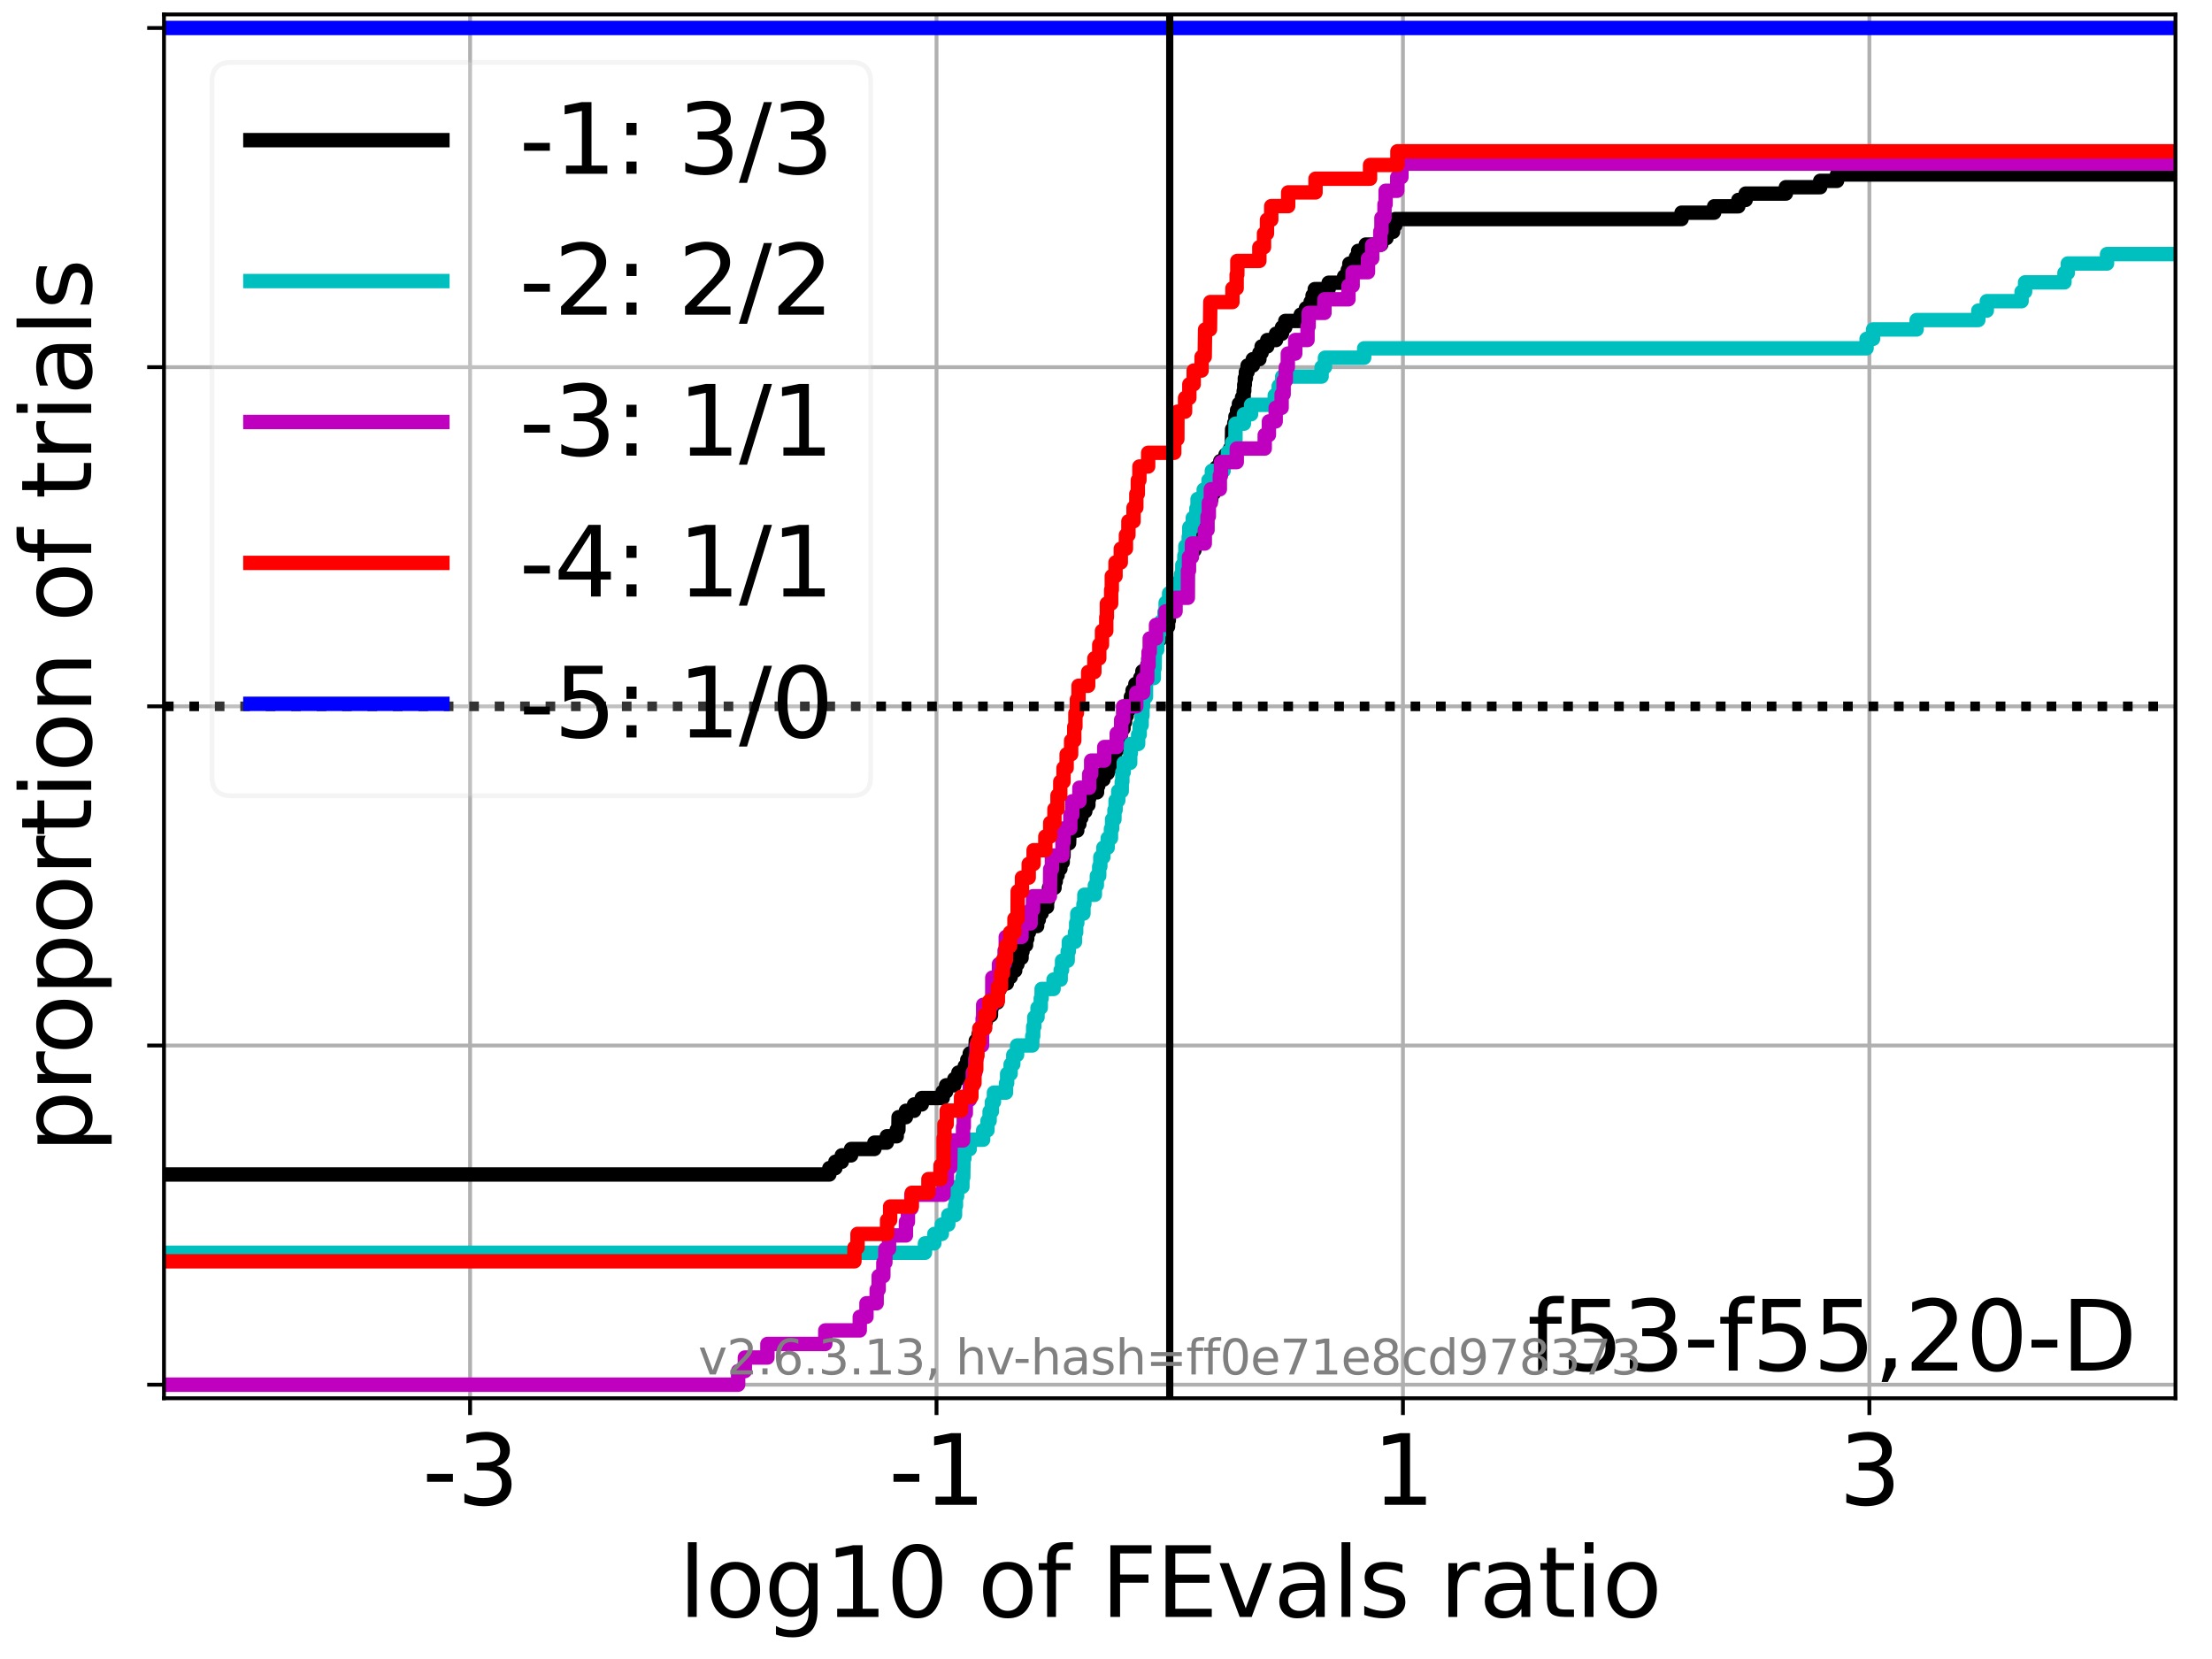 <?xml version="1.0" encoding="utf-8" standalone="no"?>
<!DOCTYPE svg PUBLIC "-//W3C//DTD SVG 1.1//EN"
  "http://www.w3.org/Graphics/SVG/1.1/DTD/svg11.dtd">
<svg xmlns:xlink="http://www.w3.org/1999/xlink" width="460.8pt" height="345.6pt" viewBox="0 0 460.8 345.6" xmlns="http://www.w3.org/2000/svg" version="1.1">
 <defs>
  <style type="text/css">*{stroke-linejoin: round; stroke-linecap: butt}</style>
 </defs>
 <g id="figure_1">
  <g id="patch_1">
   <path d="M 0 345.6 
L 460.8 345.6 
L 460.8 0 
L 0 0 
z
" style="fill: #ffffff"/>
  </g>
  <g id="axes_1">
   <g id="patch_2">
    <path d="M 34.16 291.28 
L 453.192 291.28 
L 453.192 3 
L 34.16 3 
z
" style="fill: #ffffff"/>
   </g>
   <g id="matplotlib.axis_1">
    <g id="xtick_1">
     <g id="line2d_1">
      <path d="M 97.93 291.28 
L 97.93 3 
" clip-path="url(#p9163d8a637)" style="fill: none; stroke: #b0b0b0; stroke-width: 0.8; stroke-linecap: square"/>
     </g>
     <g id="line2d_2">
      <defs>
       <path id="m1432786ad1" d="M 0 0 
L 0 3.5 
" style="stroke: #000000; stroke-width: 0.8"/>
      </defs>
      <g>
       <use xlink:href="#m1432786ad1" x="97.93" y="291.28" style="stroke: #000000; stroke-width: 0.8"/>
      </g>
     </g>
     <g id="text_1">
      <!-- -3 -->
      <g transform="translate(87.959 313.477)scale(0.2 -0.2)">
       <defs>
        <path id="DejaVuSans-2d" d="M 313 2009 
L 1997 2009 
L 1997 1497 
L 313 1497 
L 313 2009 
z
" transform="scale(0.016)"/>
        <path id="DejaVuSans-33" d="M 2597 2516 
Q 3050 2419 3304 2112 
Q 3559 1806 3559 1356 
Q 3559 666 3084 287 
Q 2609 -91 1734 -91 
Q 1441 -91 1130 -33 
Q 819 25 488 141 
L 488 750 
Q 750 597 1062 519 
Q 1375 441 1716 441 
Q 2309 441 2620 675 
Q 2931 909 2931 1356 
Q 2931 1769 2642 2001 
Q 2353 2234 1838 2234 
L 1294 2234 
L 1294 2753 
L 1863 2753 
Q 2328 2753 2575 2939 
Q 2822 3125 2822 3475 
Q 2822 3834 2567 4026 
Q 2313 4219 1838 4219 
Q 1578 4219 1281 4162 
Q 984 4106 628 3988 
L 628 4550 
Q 988 4650 1302 4700 
Q 1616 4750 1894 4750 
Q 2613 4750 3031 4423 
Q 3450 4097 3450 3541 
Q 3450 3153 3228 2886 
Q 3006 2619 2597 2516 
z
" transform="scale(0.016)"/>
       </defs>
       <use xlink:href="#DejaVuSans-2d"/>
       <use xlink:href="#DejaVuSans-33" x="36.084"/>
      </g>
     </g>
    </g>
    <g id="xtick_2">
     <g id="line2d_3">
      <path d="M 195.094 291.28 
L 195.094 3 
" clip-path="url(#p9163d8a637)" style="fill: none; stroke: #b0b0b0; stroke-width: 0.8; stroke-linecap: square"/>
     </g>
     <g id="line2d_4">
      <g>
       <use xlink:href="#m1432786ad1" x="195.094" y="291.28" style="stroke: #000000; stroke-width: 0.8"/>
      </g>
     </g>
     <g id="text_2">
      <!-- -1 -->
      <g transform="translate(185.124 313.477)scale(0.2 -0.2)">
       <defs>
        <path id="DejaVuSans-31" d="M 794 531 
L 1825 531 
L 1825 4091 
L 703 3866 
L 703 4441 
L 1819 4666 
L 2450 4666 
L 2450 531 
L 3481 531 
L 3481 0 
L 794 0 
L 794 531 
z
" transform="scale(0.016)"/>
       </defs>
       <use xlink:href="#DejaVuSans-2d"/>
       <use xlink:href="#DejaVuSans-31" x="36.084"/>
      </g>
     </g>
    </g>
    <g id="xtick_3">
     <g id="line2d_5">
      <path d="M 292.258 291.28 
L 292.258 3 
" clip-path="url(#p9163d8a637)" style="fill: none; stroke: #b0b0b0; stroke-width: 0.8; stroke-linecap: square"/>
     </g>
     <g id="line2d_6">
      <g>
       <use xlink:href="#m1432786ad1" x="292.258" y="291.28" style="stroke: #000000; stroke-width: 0.8"/>
      </g>
     </g>
     <g id="text_3">
      <!-- 1 -->
      <g transform="translate(285.896 313.477)scale(0.2 -0.2)">
       <use xlink:href="#DejaVuSans-31"/>
      </g>
     </g>
    </g>
    <g id="xtick_4">
     <g id="line2d_7">
      <path d="M 389.422 291.28 
L 389.422 3 
" clip-path="url(#p9163d8a637)" style="fill: none; stroke: #b0b0b0; stroke-width: 0.8; stroke-linecap: square"/>
     </g>
     <g id="line2d_8">
      <g>
       <use xlink:href="#m1432786ad1" x="389.422" y="291.28" style="stroke: #000000; stroke-width: 0.8"/>
      </g>
     </g>
     <g id="text_4">
      <!-- 3 -->
      <g transform="translate(383.06 313.477)scale(0.2 -0.2)">
       <use xlink:href="#DejaVuSans-33"/>
      </g>
     </g>
    </g>
    <g id="text_5">
     <!-- log10 of FEvals ratio -->
     <g transform="translate(141.371 336.833)scale(0.2 -0.2)">
      <defs>
       <path id="DejaVuSans-6c" d="M 603 4863 
L 1178 4863 
L 1178 0 
L 603 0 
L 603 4863 
z
" transform="scale(0.016)"/>
       <path id="DejaVuSans-6f" d="M 1959 3097 
Q 1497 3097 1228 2736 
Q 959 2375 959 1747 
Q 959 1119 1226 758 
Q 1494 397 1959 397 
Q 2419 397 2687 759 
Q 2956 1122 2956 1747 
Q 2956 2369 2687 2733 
Q 2419 3097 1959 3097 
z
M 1959 3584 
Q 2709 3584 3137 3096 
Q 3566 2609 3566 1747 
Q 3566 888 3137 398 
Q 2709 -91 1959 -91 
Q 1206 -91 779 398 
Q 353 888 353 1747 
Q 353 2609 779 3096 
Q 1206 3584 1959 3584 
z
" transform="scale(0.016)"/>
       <path id="DejaVuSans-67" d="M 2906 1791 
Q 2906 2416 2648 2759 
Q 2391 3103 1925 3103 
Q 1463 3103 1205 2759 
Q 947 2416 947 1791 
Q 947 1169 1205 825 
Q 1463 481 1925 481 
Q 2391 481 2648 825 
Q 2906 1169 2906 1791 
z
M 3481 434 
Q 3481 -459 3084 -895 
Q 2688 -1331 1869 -1331 
Q 1566 -1331 1297 -1286 
Q 1028 -1241 775 -1147 
L 775 -588 
Q 1028 -725 1275 -790 
Q 1522 -856 1778 -856 
Q 2344 -856 2625 -561 
Q 2906 -266 2906 331 
L 2906 616 
Q 2728 306 2450 153 
Q 2172 0 1784 0 
Q 1141 0 747 490 
Q 353 981 353 1791 
Q 353 2603 747 3093 
Q 1141 3584 1784 3584 
Q 2172 3584 2450 3431 
Q 2728 3278 2906 2969 
L 2906 3500 
L 3481 3500 
L 3481 434 
z
" transform="scale(0.016)"/>
       <path id="DejaVuSans-30" d="M 2034 4250 
Q 1547 4250 1301 3770 
Q 1056 3291 1056 2328 
Q 1056 1369 1301 889 
Q 1547 409 2034 409 
Q 2525 409 2770 889 
Q 3016 1369 3016 2328 
Q 3016 3291 2770 3770 
Q 2525 4250 2034 4250 
z
M 2034 4750 
Q 2819 4750 3233 4129 
Q 3647 3509 3647 2328 
Q 3647 1150 3233 529 
Q 2819 -91 2034 -91 
Q 1250 -91 836 529 
Q 422 1150 422 2328 
Q 422 3509 836 4129 
Q 1250 4750 2034 4750 
z
" transform="scale(0.016)"/>
       <path id="DejaVuSans-20" transform="scale(0.016)"/>
       <path id="DejaVuSans-66" d="M 2375 4863 
L 2375 4384 
L 1825 4384 
Q 1516 4384 1395 4259 
Q 1275 4134 1275 3809 
L 1275 3500 
L 2222 3500 
L 2222 3053 
L 1275 3053 
L 1275 0 
L 697 0 
L 697 3053 
L 147 3053 
L 147 3500 
L 697 3500 
L 697 3744 
Q 697 4328 969 4595 
Q 1241 4863 1831 4863 
L 2375 4863 
z
" transform="scale(0.016)"/>
       <path id="DejaVuSans-46" d="M 628 4666 
L 3309 4666 
L 3309 4134 
L 1259 4134 
L 1259 2759 
L 3109 2759 
L 3109 2228 
L 1259 2228 
L 1259 0 
L 628 0 
L 628 4666 
z
" transform="scale(0.016)"/>
       <path id="DejaVuSans-45" d="M 628 4666 
L 3578 4666 
L 3578 4134 
L 1259 4134 
L 1259 2753 
L 3481 2753 
L 3481 2222 
L 1259 2222 
L 1259 531 
L 3634 531 
L 3634 0 
L 628 0 
L 628 4666 
z
" transform="scale(0.016)"/>
       <path id="DejaVuSans-76" d="M 191 3500 
L 800 3500 
L 1894 563 
L 2988 3500 
L 3597 3500 
L 2284 0 
L 1503 0 
L 191 3500 
z
" transform="scale(0.016)"/>
       <path id="DejaVuSans-61" d="M 2194 1759 
Q 1497 1759 1228 1600 
Q 959 1441 959 1056 
Q 959 750 1161 570 
Q 1363 391 1709 391 
Q 2188 391 2477 730 
Q 2766 1069 2766 1631 
L 2766 1759 
L 2194 1759 
z
M 3341 1997 
L 3341 0 
L 2766 0 
L 2766 531 
Q 2569 213 2275 61 
Q 1981 -91 1556 -91 
Q 1019 -91 701 211 
Q 384 513 384 1019 
Q 384 1609 779 1909 
Q 1175 2209 1959 2209 
L 2766 2209 
L 2766 2266 
Q 2766 2663 2505 2880 
Q 2244 3097 1772 3097 
Q 1472 3097 1187 3025 
Q 903 2953 641 2809 
L 641 3341 
Q 956 3463 1253 3523 
Q 1550 3584 1831 3584 
Q 2591 3584 2966 3190 
Q 3341 2797 3341 1997 
z
" transform="scale(0.016)"/>
       <path id="DejaVuSans-73" d="M 2834 3397 
L 2834 2853 
Q 2591 2978 2328 3040 
Q 2066 3103 1784 3103 
Q 1356 3103 1142 2972 
Q 928 2841 928 2578 
Q 928 2378 1081 2264 
Q 1234 2150 1697 2047 
L 1894 2003 
Q 2506 1872 2764 1633 
Q 3022 1394 3022 966 
Q 3022 478 2636 193 
Q 2250 -91 1575 -91 
Q 1294 -91 989 -36 
Q 684 19 347 128 
L 347 722 
Q 666 556 975 473 
Q 1284 391 1588 391 
Q 1994 391 2212 530 
Q 2431 669 2431 922 
Q 2431 1156 2273 1281 
Q 2116 1406 1581 1522 
L 1381 1569 
Q 847 1681 609 1914 
Q 372 2147 372 2553 
Q 372 3047 722 3315 
Q 1072 3584 1716 3584 
Q 2034 3584 2315 3537 
Q 2597 3491 2834 3397 
z
" transform="scale(0.016)"/>
       <path id="DejaVuSans-72" d="M 2631 2963 
Q 2534 3019 2420 3045 
Q 2306 3072 2169 3072 
Q 1681 3072 1420 2755 
Q 1159 2438 1159 1844 
L 1159 0 
L 581 0 
L 581 3500 
L 1159 3500 
L 1159 2956 
Q 1341 3275 1631 3429 
Q 1922 3584 2338 3584 
Q 2397 3584 2469 3576 
Q 2541 3569 2628 3553 
L 2631 2963 
z
" transform="scale(0.016)"/>
       <path id="DejaVuSans-74" d="M 1172 4494 
L 1172 3500 
L 2356 3500 
L 2356 3053 
L 1172 3053 
L 1172 1153 
Q 1172 725 1289 603 
Q 1406 481 1766 481 
L 2356 481 
L 2356 0 
L 1766 0 
Q 1100 0 847 248 
Q 594 497 594 1153 
L 594 3053 
L 172 3053 
L 172 3500 
L 594 3500 
L 594 4494 
L 1172 4494 
z
" transform="scale(0.016)"/>
       <path id="DejaVuSans-69" d="M 603 3500 
L 1178 3500 
L 1178 0 
L 603 0 
L 603 3500 
z
M 603 4863 
L 1178 4863 
L 1178 4134 
L 603 4134 
L 603 4863 
z
" transform="scale(0.016)"/>
      </defs>
      <use xlink:href="#DejaVuSans-6c"/>
      <use xlink:href="#DejaVuSans-6f" x="27.783"/>
      <use xlink:href="#DejaVuSans-67" x="88.965"/>
      <use xlink:href="#DejaVuSans-31" x="152.441"/>
      <use xlink:href="#DejaVuSans-30" x="216.064"/>
      <use xlink:href="#DejaVuSans-20" x="279.688"/>
      <use xlink:href="#DejaVuSans-6f" x="311.475"/>
      <use xlink:href="#DejaVuSans-66" x="372.656"/>
      <use xlink:href="#DejaVuSans-20" x="407.861"/>
      <use xlink:href="#DejaVuSans-46" x="439.648"/>
      <use xlink:href="#DejaVuSans-45" x="497.168"/>
      <use xlink:href="#DejaVuSans-76" x="560.352"/>
      <use xlink:href="#DejaVuSans-61" x="619.531"/>
      <use xlink:href="#DejaVuSans-6c" x="680.811"/>
      <use xlink:href="#DejaVuSans-73" x="708.594"/>
      <use xlink:href="#DejaVuSans-20" x="760.693"/>
      <use xlink:href="#DejaVuSans-72" x="792.48"/>
      <use xlink:href="#DejaVuSans-61" x="833.594"/>
      <use xlink:href="#DejaVuSans-74" x="894.873"/>
      <use xlink:href="#DejaVuSans-69" x="934.082"/>
      <use xlink:href="#DejaVuSans-6f" x="961.865"/>
     </g>
    </g>
   </g>
   <g id="matplotlib.axis_2">
    <g id="ytick_1">
     <g id="line2d_9">
      <path d="M 34.16 288.454 
L 453.192 288.454 
" clip-path="url(#p9163d8a637)" style="fill: none; stroke: #b0b0b0; stroke-width: 0.8; stroke-linecap: square"/>
     </g>
     <g id="line2d_10">
      <defs>
       <path id="m0c9f3c7c6f" d="M 0 0 
L -3.5 0 
" style="stroke: #000000; stroke-width: 0.8"/>
      </defs>
      <g>
       <use xlink:href="#m0c9f3c7c6f" x="34.16" y="288.454" style="stroke: #000000; stroke-width: 0.8"/>
      </g>
     </g>
    </g>
    <g id="ytick_2">
     <g id="line2d_11">
      <path d="M 34.16 217.797 
L 453.192 217.797 
" clip-path="url(#p9163d8a637)" style="fill: none; stroke: #b0b0b0; stroke-width: 0.8; stroke-linecap: square"/>
     </g>
     <g id="line2d_12">
      <g>
       <use xlink:href="#m0c9f3c7c6f" x="34.16" y="217.797" style="stroke: #000000; stroke-width: 0.8"/>
      </g>
     </g>
    </g>
    <g id="ytick_3">
     <g id="line2d_13">
      <path d="M 34.16 147.14 
L 453.192 147.14 
" clip-path="url(#p9163d8a637)" style="fill: none; stroke: #b0b0b0; stroke-width: 0.8; stroke-linecap: square"/>
     </g>
     <g id="line2d_14">
      <g>
       <use xlink:href="#m0c9f3c7c6f" x="34.16" y="147.14" style="stroke: #000000; stroke-width: 0.8"/>
      </g>
     </g>
    </g>
    <g id="ytick_4">
     <g id="line2d_15">
      <path d="M 34.16 76.483 
L 453.192 76.483 
" clip-path="url(#p9163d8a637)" style="fill: none; stroke: #b0b0b0; stroke-width: 0.8; stroke-linecap: square"/>
     </g>
     <g id="line2d_16">
      <g>
       <use xlink:href="#m0c9f3c7c6f" x="34.16" y="76.483" style="stroke: #000000; stroke-width: 0.8"/>
      </g>
     </g>
    </g>
    <g id="ytick_5">
     <g id="line2d_17">
      <path d="M 34.16 5.826 
L 453.192 5.826 
" clip-path="url(#p9163d8a637)" style="fill: none; stroke: #b0b0b0; stroke-width: 0.8; stroke-linecap: square"/>
     </g>
     <g id="line2d_18">
      <g>
       <use xlink:href="#m0c9f3c7c6f" x="34.16" y="5.826" style="stroke: #000000; stroke-width: 0.8"/>
      </g>
     </g>
    </g>
    <g id="text_6">
     <!-- proportion of trials -->
     <g transform="translate(19.001 240.146)rotate(-90)scale(0.2 -0.2)">
      <defs>
       <path id="DejaVuSans-70" d="M 1159 525 
L 1159 -1331 
L 581 -1331 
L 581 3500 
L 1159 3500 
L 1159 2969 
Q 1341 3281 1617 3432 
Q 1894 3584 2278 3584 
Q 2916 3584 3314 3078 
Q 3713 2572 3713 1747 
Q 3713 922 3314 415 
Q 2916 -91 2278 -91 
Q 1894 -91 1617 61 
Q 1341 213 1159 525 
z
M 3116 1747 
Q 3116 2381 2855 2742 
Q 2594 3103 2138 3103 
Q 1681 3103 1420 2742 
Q 1159 2381 1159 1747 
Q 1159 1113 1420 752 
Q 1681 391 2138 391 
Q 2594 391 2855 752 
Q 3116 1113 3116 1747 
z
" transform="scale(0.016)"/>
       <path id="DejaVuSans-6e" d="M 3513 2113 
L 3513 0 
L 2938 0 
L 2938 2094 
Q 2938 2591 2744 2837 
Q 2550 3084 2163 3084 
Q 1697 3084 1428 2787 
Q 1159 2491 1159 1978 
L 1159 0 
L 581 0 
L 581 3500 
L 1159 3500 
L 1159 2956 
Q 1366 3272 1645 3428 
Q 1925 3584 2291 3584 
Q 2894 3584 3203 3211 
Q 3513 2838 3513 2113 
z
" transform="scale(0.016)"/>
      </defs>
      <use xlink:href="#DejaVuSans-70"/>
      <use xlink:href="#DejaVuSans-72" x="63.477"/>
      <use xlink:href="#DejaVuSans-6f" x="102.34"/>
      <use xlink:href="#DejaVuSans-70" x="163.521"/>
      <use xlink:href="#DejaVuSans-6f" x="226.998"/>
      <use xlink:href="#DejaVuSans-72" x="288.18"/>
      <use xlink:href="#DejaVuSans-74" x="329.293"/>
      <use xlink:href="#DejaVuSans-69" x="368.502"/>
      <use xlink:href="#DejaVuSans-6f" x="396.285"/>
      <use xlink:href="#DejaVuSans-6e" x="457.467"/>
      <use xlink:href="#DejaVuSans-20" x="520.846"/>
      <use xlink:href="#DejaVuSans-6f" x="552.633"/>
      <use xlink:href="#DejaVuSans-66" x="613.814"/>
      <use xlink:href="#DejaVuSans-20" x="649.02"/>
      <use xlink:href="#DejaVuSans-74" x="680.807"/>
      <use xlink:href="#DejaVuSans-72" x="720.016"/>
      <use xlink:href="#DejaVuSans-69" x="761.129"/>
      <use xlink:href="#DejaVuSans-61" x="788.912"/>
      <use xlink:href="#DejaVuSans-6c" x="850.191"/>
      <use xlink:href="#DejaVuSans-73" x="877.975"/>
     </g>
    </g>
   </g>
   <g id="line2d_19">
    <path d="M 34.16 244.666 
L 172.769 244.666 
L 172.769 243.339 
L 174.026 243.339 
L 174.026 242.013 
L 175.359 242.013 
L 175.359 240.686 
L 177.303 240.686 
L 177.303 239.359 
L 182.151 239.359 
L 182.151 238.032 
L 184.742 238.032 
L 184.742 236.705 
L 186.809 236.705 
L 186.809 235.378 
L 187.151 235.378 
L 187.19 232.724 
L 188.721 232.724 
L 188.721 231.397 
L 190.426 231.397 
L 190.426 230.071 
L 192.018 230.071 
L 192.018 228.744 
L 196.385 228.744 
L 196.385 227.417 
L 197.09 227.417 
L 197.09 226.09 
L 198.809 226.09 
L 198.809 224.763 
L 199.649 224.763 
L 199.649 223.436 
L 200.98 223.436 
L 200.98 222.109 
L 201.501 222.109 
L 201.501 220.782 
L 202.018 220.782 
L 202.018 219.455 
L 203.177 219.455 
L 203.275 216.802 
L 203.849 216.802 
L 203.849 215.475 
L 204.245 215.475 
L 204.245 214.148 
L 205.157 214.148 
L 205.157 212.821 
L 205.38 212.821 
L 205.38 211.494 
L 206.441 211.494 
L 206.441 210.167 
L 206.552 210.167 
L 206.552 208.84 
L 207.759 208.84 
L 207.772 206.187 
L 208.216 206.187 
L 208.216 204.86 
L 209.747 204.86 
L 209.747 203.533 
L 210.538 203.533 
L 210.538 202.206 
L 211.48 202.206 
L 211.48 200.879 
L 211.949 200.879 
L 211.949 199.552 
L 212.811 199.552 
L 212.811 198.225 
L 213.011 198.225 
L 213.011 196.898 
L 213.748 196.898 
L 213.748 195.571 
L 213.992 195.571 
L 213.992 194.245 
L 214.343 194.245 
L 214.343 192.918 
L 216.058 192.918 
L 216.058 191.591 
L 216.4 191.591 
L 216.4 190.264 
L 216.988 190.264 
L 216.988 188.937 
L 218.116 188.937 
L 218.116 187.61 
L 218.273 187.61 
L 218.273 186.283 
L 218.519 186.283 
L 218.519 184.956 
L 219.675 184.956 
L 219.675 183.629 
L 219.935 183.629 
L 219.935 182.303 
L 220.321 182.303 
L 220.321 180.976 
L 220.904 180.976 
L 220.904 179.649 
L 221.38 179.649 
L 221.38 178.322 
L 221.551 178.322 
L 221.579 175.668 
L 222.711 175.668 
L 222.808 173.014 
L 224.417 173.014 
L 224.417 171.687 
L 224.856 171.687 
L 224.856 170.361 
L 225.271 170.361 
L 225.271 169.034 
L 226.085 169.034 
L 226.085 167.707 
L 226.726 167.707 
L 226.726 166.38 
L 226.888 166.38 
L 226.888 165.053 
L 228.536 165.053 
L 228.536 163.726 
L 228.785 163.726 
L 228.785 162.399 
L 229.867 162.399 
L 229.867 161.072 
L 230.751 161.072 
L 230.751 159.745 
L 231.766 159.745 
L 231.766 158.419 
L 232.049 158.419 
L 232.049 157.092 
L 232.295 157.092 
L 232.295 155.765 
L 233.297 155.765 
L 233.38 153.111 
L 233.524 153.111 
L 233.524 151.784 
L 234.043 151.784 
L 234.043 150.457 
L 234.361 150.457 
L 234.361 149.13 
L 234.703 149.13 
L 234.703 147.803 
L 235.26 147.803 
L 235.26 146.477 
L 235.591 146.477 
L 235.591 145.15 
L 235.933 145.15 
L 235.933 143.823 
L 236.517 143.823 
L 236.517 142.496 
L 237.556 142.496 
L 237.556 141.169 
L 237.979 141.169 
L 237.979 139.842 
L 239.011 139.842 
L 239.011 138.515 
L 239.208 138.515 
L 239.208 137.188 
L 239.787 137.188 
L 239.795 134.535 
L 240.269 134.535 
L 240.269 133.208 
L 241.665 133.208 
L 241.665 131.881 
L 242.233 131.881 
L 242.233 130.554 
L 243.324 130.554 
L 243.324 129.227 
L 243.49 129.227 
L 243.546 126.573 
L 244.582 126.573 
L 244.582 125.246 
L 244.697 125.246 
L 244.697 123.919 
L 245.157 123.919 
L 245.157 122.593 
L 245.954 122.593 
L 245.954 121.266 
L 246.415 121.266 
L 246.415 119.939 
L 246.767 119.939 
L 246.767 118.612 
L 247.234 118.612 
L 247.234 117.285 
L 247.523 117.285 
L 247.523 115.958 
L 247.859 115.958 
L 247.859 114.631 
L 248.821 114.631 
L 248.821 113.304 
L 249.054 113.304 
L 249.054 111.977 
L 249.232 111.977 
L 249.3 109.324 
L 249.642 109.324 
L 249.692 106.67 
L 250.283 106.67 
L 250.283 105.343 
L 250.985 105.343 
L 250.985 104.016 
L 252.334 104.016 
L 252.334 102.689 
L 252.918 102.689 
L 252.918 101.362 
L 253.051 101.362 
L 253.106 98.709 
L 253.393 98.709 
L 253.393 97.382 
L 254.206 97.382 
L 254.206 96.055 
L 255.298 96.055 
L 255.298 94.728 
L 256.273 94.728 
L 256.273 93.401 
L 256.615 93.401 
L 256.671 89.42 
L 257.131 89.42 
L 257.131 88.093 
L 257.364 88.093 
L 257.364 86.767 
L 257.706 86.767 
L 257.706 85.44 
L 258.091 85.44 
L 258.091 84.113 
L 258.737 84.113 
L 258.737 82.786 
L 259.079 82.786 
L 259.079 81.459 
L 259.197 81.459 
L 259.197 80.132 
L 259.32 80.132 
L 259.32 78.805 
L 259.539 78.805 
L 259.539 77.478 
L 259.89 77.478 
L 259.89 76.151 
L 260.982 76.151 
L 260.982 74.825 
L 262.354 74.825 
L 262.354 73.498 
L 262.815 73.498 
L 262.815 72.171 
L 263.993 72.171 
L 263.993 70.844 
L 265.826 70.844 
L 265.826 69.517 
L 267.056 69.517 
L 267.056 68.19 
L 267.744 68.19 
L 267.744 66.863 
L 270.965 66.863 
L 270.965 65.536 
L 272.057 65.536 
L 272.057 64.209 
L 273.03 64.209 
L 273.03 62.883 
L 273.43 62.883 
L 273.43 61.556 
L 273.89 61.556 
L 273.89 60.229 
L 276.781 60.229 
L 276.781 58.902 
L 280.002 58.902 
L 280.002 57.575 
L 280.765 57.575 
L 280.765 56.248 
L 281.094 56.248 
L 281.094 54.921 
L 282.466 54.921 
L 282.466 53.594 
L 282.927 53.594 
L 282.927 52.267 
L 284.516 52.267 
L 284.516 50.941 
L 287.738 50.941 
L 287.738 49.614 
L 288.829 49.614 
L 288.829 48.287 
L 290.202 48.287 
L 290.202 46.96 
L 290.662 46.96 
L 290.662 45.633 
L 350.296 45.633 
L 350.296 44.306 
L 357.088 44.306 
L 357.088 42.979 
L 362.127 42.979 
L 362.127 41.652 
L 363.658 41.652 
L 363.658 40.325 
L 372.027 40.325 
L 372.027 38.999 
L 379.182 38.999 
L 379.182 37.672 
L 382.695 37.672 
L 382.695 36.345 
L 453.192 36.345 
L 453.192 36.345 
" clip-path="url(#p9163d8a637)" style="fill: none; stroke: #000000; stroke-width: 3; stroke-linecap: square"/>
   </g>
   <g id="line2d_20">
    <path clip-path="url(#p9163d8a637)" style="fill: none; stroke: #000000; stroke-width: 3; stroke-linecap: square"/>
   </g>
   <g id="line2d_21">
    <path d="M 34.16 260.976 
L 192.685 260.976 
L 192.685 259.013 
L 194.632 259.013 
L 194.632 257.051 
L 196.202 257.051 
L 196.202 255.088 
L 197.55 255.088 
L 197.55 253.125 
L 198.948 253.125 
L 198.948 251.163 
L 199.142 251.163 
L 199.142 249.2 
L 199.379 249.2 
L 199.379 247.237 
L 200.49 247.237 
L 200.49 245.275 
L 200.66 245.275 
L 200.727 241.349 
L 200.895 241.349 
L 200.895 239.386 
L 202.008 239.386 
L 202.008 237.424 
L 204.806 237.424 
L 204.806 235.461 
L 205.709 235.461 
L 205.709 233.498 
L 206.153 233.498 
L 206.153 231.536 
L 206.628 231.536 
L 206.628 229.573 
L 207.057 229.573 
L 207.057 227.61 
L 209.569 227.61 
L 209.569 225.648 
L 209.806 225.648 
L 209.806 223.685 
L 210.53 223.685 
L 210.53 221.722 
L 211.087 221.722 
L 211.087 219.76 
L 211.878 219.76 
L 211.878 217.797 
L 215.041 217.797 
L 215.041 215.834 
L 215.232 215.834 
L 215.232 213.871 
L 215.463 213.871 
L 215.463 211.909 
L 216.136 211.909 
L 216.136 209.946 
L 216.811 209.946 
L 216.811 207.983 
L 216.988 207.983 
L 216.988 206.021 
L 219.477 206.021 
L 219.477 204.058 
L 220.957 204.058 
L 220.957 202.095 
L 221.246 202.095 
L 221.246 200.133 
L 222.417 200.133 
L 222.417 198.17 
L 222.654 198.17 
L 222.654 196.207 
L 223.935 196.207 
L 223.935 194.245 
L 224.186 194.245 
L 224.186 192.282 
L 224.423 192.282 
L 224.423 190.319 
L 225.704 190.319 
L 225.704 188.357 
L 225.89 188.357 
L 225.89 186.394 
L 228.081 186.394 
L 228.081 184.431 
L 228.491 184.431 
L 228.491 182.468 
L 228.984 182.468 
L 228.984 180.506 
L 229.22 180.506 
L 229.22 178.543 
L 229.85 178.543 
L 229.85 176.58 
L 230.754 176.58 
L 230.754 174.618 
L 231.431 174.618 
L 231.431 172.655 
L 231.668 172.655 
L 231.668 170.692 
L 232.161 170.692 
L 232.161 168.73 
L 232.397 168.73 
L 232.397 166.767 
L 232.949 166.767 
L 232.949 164.804 
L 233.679 164.804 
L 233.679 162.842 
L 233.805 162.842 
L 233.805 160.879 
L 234.09 160.879 
L 234.09 158.916 
L 235.438 158.916 
L 235.438 156.953 
L 235.574 156.953 
L 235.574 154.991 
L 237.095 154.991 
L 237.095 153.028 
L 237.423 153.028 
L 237.423 151.065 
L 237.824 151.065 
L 237.824 149.103 
L 237.999 149.103 
L 237.999 147.14 
L 238.123 147.14 
L 238.123 145.177 
L 238.728 145.177 
L 238.738 141.252 
L 240.364 141.252 
L 240.364 139.289 
L 240.507 139.289 
L 240.6 135.364 
L 241.063 135.364 
L 241.063 133.401 
L 241.3 133.401 
L 241.3 131.438 
L 241.881 131.438 
L 241.881 129.476 
L 242.581 129.476 
L 242.581 127.513 
L 242.819 127.513 
L 242.819 125.55 
L 243.548 125.55 
L 243.548 123.588 
L 244.517 123.588 
L 244.517 121.625 
L 246.027 121.625 
L 246.027 119.662 
L 246.293 119.662 
L 246.293 117.7 
L 246.727 117.7 
L 246.727 115.737 
L 246.931 115.737 
L 246.931 113.774 
L 247.63 113.774 
L 247.63 111.812 
L 247.752 111.812 
L 247.752 109.849 
L 248.481 109.849 
L 248.481 107.886 
L 249.234 107.886 
L 249.234 105.923 
L 249.47 105.923 
L 249.47 103.961 
L 250.751 103.961 
L 250.751 101.998 
L 251.751 101.998 
L 251.751 100.035 
L 252.451 100.035 
L 252.451 98.073 
L 254.897 98.073 
L 254.897 96.11 
L 255.801 96.11 
L 255.801 94.147 
L 256.684 94.147 
L 256.684 92.185 
L 257.365 92.185 
L 257.384 88.259 
L 259.134 88.259 
L 259.134 86.297 
L 260.621 86.297 
L 260.621 84.334 
L 265.554 84.334 
L 265.554 82.371 
L 266.379 82.371 
L 266.379 80.409 
L 267.108 80.409 
L 267.108 78.446 
L 275.311 78.446 
L 275.311 76.483 
L 276.011 76.483 
L 276.011 74.52 
L 284.181 74.52 
L 284.181 72.558 
L 388.842 72.558 
L 388.842 70.595 
L 390.19 70.595 
L 390.19 68.632 
L 399.269 68.632 
L 399.269 66.67 
L 412.118 66.67 
L 412.118 64.707 
L 413.887 64.707 
L 413.887 62.744 
L 421.132 62.744 
L 421.132 60.782 
L 421.861 60.782 
L 421.861 58.819 
L 430.064 58.819 
L 430.064 56.856 
L 430.763 56.856 
L 430.763 54.894 
L 438.934 54.894 
L 438.934 52.931 
L 453.192 52.931 
L 453.192 52.931 
" clip-path="url(#p9163d8a637)" style="fill: none; stroke: #00bfbf; stroke-width: 3; stroke-linecap: square"/>
   </g>
   <g id="line2d_22">
    <path clip-path="url(#p9163d8a637)" style="fill: none; stroke: #00bfbf; stroke-width: 3; stroke-linecap: square"/>
   </g>
   <g id="line2d_23">
    <path d="M 34.16 288.454 
L 153.769 288.454 
L 153.769 285.627 
L 155.166 285.627 
L 155.166 282.801 
L 159.865 282.801 
L 159.865 279.975 
L 171.924 279.975 
L 171.924 277.149 
L 179.104 277.149 
L 179.104 274.322 
L 180.5 274.322 
L 180.5 271.496 
L 182.624 271.496 
L 182.624 268.67 
L 183.042 268.67 
L 183.042 265.844 
L 184.02 265.844 
L 184.02 263.017 
L 184.439 263.017 
L 184.439 260.191 
L 185.2 260.191 
L 185.2 257.365 
L 188.72 257.365 
L 188.72 254.538 
L 189.138 254.538 
L 189.138 251.712 
L 189.857 251.712 
L 189.857 248.886 
L 196.548 248.886 
L 196.548 246.06 
L 197.258 246.06 
L 197.258 243.233 
L 197.944 243.233 
L 198.04 237.581 
L 200.62 237.581 
L 200.62 234.755 
L 200.778 234.755 
L 200.778 231.928 
L 201.197 231.928 
L 201.197 229.102 
L 202.017 229.102 
L 202.017 226.276 
L 202.643 226.276 
L 202.643 223.449 
L 203.182 223.449 
L 203.182 220.623 
L 203.418 220.623 
L 203.418 217.797 
L 204.579 217.797 
L 204.579 214.971 
L 204.7 214.971 
L 204.7 212.144 
L 204.814 212.144 
L 204.814 209.318 
L 206.709 209.318 
L 206.716 203.665 
L 208.105 203.665 
L 208.105 200.839 
L 209.278 200.839 
L 209.278 198.013 
L 209.514 198.013 
L 209.514 195.187 
L 212.805 195.187 
L 212.805 192.36 
L 214.702 192.36 
L 214.702 189.534 
L 215.192 189.534 
L 215.192 186.708 
L 218.712 186.708 
L 218.775 181.055 
L 219.13 181.055 
L 219.13 178.229 
L 221.337 178.229 
L 221.337 175.403 
L 221.572 175.403 
L 221.572 172.576 
L 222.968 172.576 
L 222.968 169.75 
L 223.375 169.75 
L 223.375 166.924 
L 224.863 166.924 
L 224.863 164.098 
L 226.894 164.098 
L 226.894 161.271 
L 227.313 161.271 
L 227.313 158.445 
L 230.035 158.445 
L 230.035 155.619 
L 232.636 155.619 
L 232.636 152.793 
L 233.554 152.793 
L 233.554 149.966 
L 233.973 149.966 
L 233.973 147.14 
L 236.709 147.14 
L 236.709 144.314 
L 238.131 144.314 
L 238.131 141.487 
L 239.002 141.487 
L 239.002 138.661 
L 239.27 138.661 
L 239.27 135.835 
L 239.506 135.835 
L 239.506 133.009 
L 240.818 133.009 
L 240.818 130.182 
L 242.797 130.182 
L 242.797 127.356 
L 244.891 127.356 
L 244.891 124.53 
L 247.453 124.53 
L 247.478 118.877 
L 247.688 118.877 
L 247.688 116.051 
L 248.303 116.051 
L 248.303 113.225 
L 250.979 113.225 
L 250.979 110.398 
L 251.551 110.398 
L 251.551 107.572 
L 251.823 107.572 
L 251.823 104.746 
L 252.241 104.746 
L 252.241 101.92 
L 254.113 101.92 
L 254.113 99.093 
L 254.349 99.093 
L 254.349 96.267 
L 257.64 96.267 
L 257.64 93.441 
L 263.465 93.441 
L 263.465 90.615 
L 264.337 90.615 
L 264.337 87.788 
L 265.747 87.788 
L 265.747 84.962 
L 266.985 84.962 
L 266.985 82.136 
L 267.404 82.136 
L 267.404 79.309 
L 267.856 79.309 
L 267.856 76.483 
L 268.275 76.483 
L 268.275 73.657 
L 269.82 73.657 
L 269.82 70.831 
L 272.382 70.831 
L 272.382 68.004 
L 272.617 68.004 
L 272.617 65.178 
L 275.908 65.178 
L 275.908 62.352 
L 280.909 62.352 
L 280.909 59.525 
L 281.78 59.525 
L 281.78 56.699 
L 284.982 56.699 
L 284.982 53.873 
L 285.853 53.873 
L 285.853 51.047 
L 287.544 51.047 
L 287.544 48.22 
L 287.779 48.22 
L 287.779 45.394 
L 288.415 45.394 
L 288.415 42.568 
L 288.65 42.568 
L 288.65 39.742 
L 291.07 39.742 
L 291.07 36.915 
L 291.941 36.915 
L 291.941 34.089 
L 453.192 34.089 
L 453.192 34.089 
" clip-path="url(#p9163d8a637)" style="fill: none; stroke: #bf00bf; stroke-width: 3; stroke-linecap: square"/>
   </g>
   <g id="line2d_24">
    <path clip-path="url(#p9163d8a637)" style="fill: none; stroke: #bf00bf; stroke-width: 3; stroke-linecap: square"/>
   </g>
   <g id="line2d_25">
    <path d="M 34.16 262.76 
L 177.997 262.76 
L 177.997 259.905 
L 178.636 259.905 
L 178.636 257.051 
L 184.794 257.051 
L 184.794 254.196 
L 185.433 254.196 
L 185.433 251.341 
L 189.944 251.341 
L 189.944 248.486 
L 193.405 248.486 
L 193.405 245.631 
L 195.926 245.631 
L 195.926 242.777 
L 196.565 242.777 
L 196.576 237.067 
L 196.741 237.067 
L 196.741 234.212 
L 197.215 234.212 
L 197.215 231.357 
L 200.202 231.357 
L 200.202 228.502 
L 202.353 228.502 
L 202.353 225.648 
L 202.992 225.648 
L 202.992 222.793 
L 203.372 222.793 
L 203.372 219.938 
L 203.62 219.938 
L 203.62 217.083 
L 204.011 217.083 
L 204.011 214.228 
L 205.208 214.228 
L 205.208 211.374 
L 206.098 211.374 
L 206.098 208.519 
L 207.873 208.519 
L 207.873 205.664 
L 208.523 205.664 
L 208.523 202.809 
L 208.928 202.809 
L 208.928 199.954 
L 209.567 199.954 
L 209.567 197.099 
L 210.417 197.099 
L 210.417 194.245 
L 211.334 194.245 
L 211.334 191.39 
L 211.983 191.39 
L 212.005 185.68 
L 212.895 185.68 
L 212.895 182.825 
L 214.301 182.825 
L 214.301 179.97 
L 215.32 179.97 
L 215.32 177.116 
L 217.761 177.116 
L 217.761 174.261 
L 218.78 174.261 
L 218.78 171.406 
L 219.66 171.406 
L 219.66 168.551 
L 220.299 168.551 
L 220.299 165.696 
L 220.875 165.696 
L 220.875 162.842 
L 221.549 162.842 
L 221.549 159.987 
L 222.199 159.987 
L 222.199 157.132 
L 223.137 157.132 
L 223.137 154.277 
L 223.787 154.277 
L 223.787 151.422 
L 224.027 151.422 
L 224.027 148.567 
L 224.335 148.567 
L 224.335 145.713 
L 224.677 145.713 
L 224.677 142.858 
L 226.685 142.858 
L 226.685 140.003 
L 227.977 140.003 
L 227.977 137.148 
L 228.995 137.148 
L 228.995 134.293 
L 229.565 134.293 
L 229.565 131.438 
L 230.455 131.438 
L 230.455 128.584 
L 230.583 128.584 
L 230.583 125.729 
L 231.473 125.729 
L 231.473 122.874 
L 231.607 122.874 
L 231.607 120.019 
L 232.384 120.019 
L 232.384 117.164 
L 233.483 117.164 
L 233.483 114.31 
L 234.551 114.31 
L 234.551 111.455 
L 235.068 111.455 
L 235.068 108.6 
L 236.139 108.6 
L 236.139 105.745 
L 236.72 105.745 
L 236.72 102.89 
L 237.029 102.89 
L 237.029 100.035 
L 237.359 100.035 
L 237.359 97.181 
L 239.181 97.181 
L 239.181 94.326 
L 244.614 94.326 
L 244.614 91.471 
L 245.264 91.471 
L 245.283 85.761 
L 246.871 85.761 
L 246.871 82.906 
L 247.761 82.906 
L 247.761 80.052 
L 248.667 80.052 
L 248.667 77.197 
L 250.313 77.197 
L 250.313 74.342 
L 250.963 74.342 
L 251.042 68.632 
L 252.061 68.632 
L 252.128 62.923 
L 256.74 62.923 
L 256.74 60.068 
L 257.616 60.068 
L 257.616 57.213 
L 257.759 57.213 
L 257.759 54.358 
L 262.343 54.358 
L 262.343 51.503 
L 263.315 51.503 
L 263.315 48.649 
L 263.931 48.649 
L 263.931 45.794 
L 264.821 45.794 
L 264.821 42.939 
L 268.348 42.939 
L 268.348 40.084 
L 274.047 40.084 
L 274.047 37.229 
L 285.409 37.229 
L 285.409 34.375 
L 291.107 34.375 
L 291.107 31.52 
L 453.192 31.52 
L 453.192 31.52 
" clip-path="url(#p9163d8a637)" style="fill: none; stroke: #ff0000; stroke-width: 3; stroke-linecap: square"/>
   </g>
   <g id="line2d_26">
    <path clip-path="url(#p9163d8a637)" style="fill: none; stroke: #ff0000; stroke-width: 3; stroke-linecap: square"/>
   </g>
   <g id="line2d_27">
    <path d="M 34.18 5.826 
L 34.16 5.826 
L 453.192 5.826 
L 461.8 5.826 
" clip-path="url(#p9163d8a637)" style="fill: none; stroke: #0000ff; stroke-width: 3; stroke-linecap: square"/>
   </g>
   <g id="line2d_28">
    <path d="M 243.676 291.28 
L 243.676 3 
" clip-path="url(#p9163d8a637)" style="fill: none; stroke: #000000; stroke-width: 1.5; stroke-linecap: square"/>
   </g>
   <g id="line2d_29">
    <path d="M 34.16 147.14 
L 453.192 147.14 
" clip-path="url(#p9163d8a637)" style="fill: none; stroke-dasharray: 2,3.3; stroke-dashoffset: 0; stroke: #000000; stroke-width: 2"/>
   </g>
   <g id="patch_3">
    <path d="M 34.16 291.28 
L 34.16 3 
" style="fill: none; stroke: #000000; stroke-width: 0.8; stroke-linejoin: miter; stroke-linecap: square"/>
   </g>
   <g id="patch_4">
    <path d="M 453.192 291.28 
L 453.192 3 
" style="fill: none; stroke: #000000; stroke-width: 0.8; stroke-linejoin: miter; stroke-linecap: square"/>
   </g>
   <g id="patch_5">
    <path d="M 34.16 291.28 
L 453.192 291.28 
" style="fill: none; stroke: #000000; stroke-width: 0.8; stroke-linejoin: miter; stroke-linecap: square"/>
   </g>
   <g id="patch_6">
    <path d="M 34.16 3 
L 453.192 3 
" style="fill: none; stroke: #000000; stroke-width: 0.8; stroke-linejoin: miter; stroke-linecap: square"/>
   </g>
   <g id="text_7">
    <!-- f53-f55,20-D -->
    <g transform="translate(318.193 285.514)scale(0.2 -0.2)">
     <defs>
      <path id="DejaVuSans-35" d="M 691 4666 
L 3169 4666 
L 3169 4134 
L 1269 4134 
L 1269 2991 
Q 1406 3038 1543 3061 
Q 1681 3084 1819 3084 
Q 2600 3084 3056 2656 
Q 3513 2228 3513 1497 
Q 3513 744 3044 326 
Q 2575 -91 1722 -91 
Q 1428 -91 1123 -41 
Q 819 9 494 109 
L 494 744 
Q 775 591 1075 516 
Q 1375 441 1709 441 
Q 2250 441 2565 725 
Q 2881 1009 2881 1497 
Q 2881 1984 2565 2268 
Q 2250 2553 1709 2553 
Q 1456 2553 1204 2497 
Q 953 2441 691 2322 
L 691 4666 
z
" transform="scale(0.016)"/>
      <path id="DejaVuSans-2c" d="M 750 794 
L 1409 794 
L 1409 256 
L 897 -744 
L 494 -744 
L 750 256 
L 750 794 
z
" transform="scale(0.016)"/>
      <path id="DejaVuSans-32" d="M 1228 531 
L 3431 531 
L 3431 0 
L 469 0 
L 469 531 
Q 828 903 1448 1529 
Q 2069 2156 2228 2338 
Q 2531 2678 2651 2914 
Q 2772 3150 2772 3378 
Q 2772 3750 2511 3984 
Q 2250 4219 1831 4219 
Q 1534 4219 1204 4116 
Q 875 4013 500 3803 
L 500 4441 
Q 881 4594 1212 4672 
Q 1544 4750 1819 4750 
Q 2544 4750 2975 4387 
Q 3406 4025 3406 3419 
Q 3406 3131 3298 2873 
Q 3191 2616 2906 2266 
Q 2828 2175 2409 1742 
Q 1991 1309 1228 531 
z
" transform="scale(0.016)"/>
      <path id="DejaVuSans-44" d="M 1259 4147 
L 1259 519 
L 2022 519 
Q 2988 519 3436 956 
Q 3884 1394 3884 2338 
Q 3884 3275 3436 3711 
Q 2988 4147 2022 4147 
L 1259 4147 
z
M 628 4666 
L 1925 4666 
Q 3281 4666 3915 4102 
Q 4550 3538 4550 2338 
Q 4550 1131 3912 565 
Q 3275 0 1925 0 
L 628 0 
L 628 4666 
z
" transform="scale(0.016)"/>
     </defs>
     <use xlink:href="#DejaVuSans-66"/>
     <use xlink:href="#DejaVuSans-35" x="35.205"/>
     <use xlink:href="#DejaVuSans-33" x="98.828"/>
     <use xlink:href="#DejaVuSans-2d" x="162.451"/>
     <use xlink:href="#DejaVuSans-66" x="198.535"/>
     <use xlink:href="#DejaVuSans-35" x="233.74"/>
     <use xlink:href="#DejaVuSans-35" x="297.363"/>
     <use xlink:href="#DejaVuSans-2c" x="360.986"/>
     <use xlink:href="#DejaVuSans-32" x="392.773"/>
     <use xlink:href="#DejaVuSans-30" x="456.396"/>
     <use xlink:href="#DejaVuSans-2d" x="520.02"/>
     <use xlink:href="#DejaVuSans-44" x="556.104"/>
    </g>
   </g>
   <g id="text_8">
    <!-- v2.6.3.13, hv-hash=ff0e71e8cd978373 -->
    <g style="fill: #808080" transform="translate(145.459 286.318)scale(0.1 -0.1)">
     <defs>
      <path id="DejaVuSans-2e" d="M 684 794 
L 1344 794 
L 1344 0 
L 684 0 
L 684 794 
z
" transform="scale(0.016)"/>
      <path id="DejaVuSans-36" d="M 2113 2584 
Q 1688 2584 1439 2293 
Q 1191 2003 1191 1497 
Q 1191 994 1439 701 
Q 1688 409 2113 409 
Q 2538 409 2786 701 
Q 3034 994 3034 1497 
Q 3034 2003 2786 2293 
Q 2538 2584 2113 2584 
z
M 3366 4563 
L 3366 3988 
Q 3128 4100 2886 4159 
Q 2644 4219 2406 4219 
Q 1781 4219 1451 3797 
Q 1122 3375 1075 2522 
Q 1259 2794 1537 2939 
Q 1816 3084 2150 3084 
Q 2853 3084 3261 2657 
Q 3669 2231 3669 1497 
Q 3669 778 3244 343 
Q 2819 -91 2113 -91 
Q 1303 -91 875 529 
Q 447 1150 447 2328 
Q 447 3434 972 4092 
Q 1497 4750 2381 4750 
Q 2619 4750 2861 4703 
Q 3103 4656 3366 4563 
z
" transform="scale(0.016)"/>
      <path id="DejaVuSans-68" d="M 3513 2113 
L 3513 0 
L 2938 0 
L 2938 2094 
Q 2938 2591 2744 2837 
Q 2550 3084 2163 3084 
Q 1697 3084 1428 2787 
Q 1159 2491 1159 1978 
L 1159 0 
L 581 0 
L 581 4863 
L 1159 4863 
L 1159 2956 
Q 1366 3272 1645 3428 
Q 1925 3584 2291 3584 
Q 2894 3584 3203 3211 
Q 3513 2838 3513 2113 
z
" transform="scale(0.016)"/>
      <path id="DejaVuSans-3d" d="M 678 2906 
L 4684 2906 
L 4684 2381 
L 678 2381 
L 678 2906 
z
M 678 1631 
L 4684 1631 
L 4684 1100 
L 678 1100 
L 678 1631 
z
" transform="scale(0.016)"/>
      <path id="DejaVuSans-65" d="M 3597 1894 
L 3597 1613 
L 953 1613 
Q 991 1019 1311 708 
Q 1631 397 2203 397 
Q 2534 397 2845 478 
Q 3156 559 3463 722 
L 3463 178 
Q 3153 47 2828 -22 
Q 2503 -91 2169 -91 
Q 1331 -91 842 396 
Q 353 884 353 1716 
Q 353 2575 817 3079 
Q 1281 3584 2069 3584 
Q 2775 3584 3186 3129 
Q 3597 2675 3597 1894 
z
M 3022 2063 
Q 3016 2534 2758 2815 
Q 2500 3097 2075 3097 
Q 1594 3097 1305 2825 
Q 1016 2553 972 2059 
L 3022 2063 
z
" transform="scale(0.016)"/>
      <path id="DejaVuSans-37" d="M 525 4666 
L 3525 4666 
L 3525 4397 
L 1831 0 
L 1172 0 
L 2766 4134 
L 525 4134 
L 525 4666 
z
" transform="scale(0.016)"/>
      <path id="DejaVuSans-38" d="M 2034 2216 
Q 1584 2216 1326 1975 
Q 1069 1734 1069 1313 
Q 1069 891 1326 650 
Q 1584 409 2034 409 
Q 2484 409 2743 651 
Q 3003 894 3003 1313 
Q 3003 1734 2745 1975 
Q 2488 2216 2034 2216 
z
M 1403 2484 
Q 997 2584 770 2862 
Q 544 3141 544 3541 
Q 544 4100 942 4425 
Q 1341 4750 2034 4750 
Q 2731 4750 3128 4425 
Q 3525 4100 3525 3541 
Q 3525 3141 3298 2862 
Q 3072 2584 2669 2484 
Q 3125 2378 3379 2068 
Q 3634 1759 3634 1313 
Q 3634 634 3220 271 
Q 2806 -91 2034 -91 
Q 1263 -91 848 271 
Q 434 634 434 1313 
Q 434 1759 690 2068 
Q 947 2378 1403 2484 
z
M 1172 3481 
Q 1172 3119 1398 2916 
Q 1625 2713 2034 2713 
Q 2441 2713 2670 2916 
Q 2900 3119 2900 3481 
Q 2900 3844 2670 4047 
Q 2441 4250 2034 4250 
Q 1625 4250 1398 4047 
Q 1172 3844 1172 3481 
z
" transform="scale(0.016)"/>
      <path id="DejaVuSans-63" d="M 3122 3366 
L 3122 2828 
Q 2878 2963 2633 3030 
Q 2388 3097 2138 3097 
Q 1578 3097 1268 2742 
Q 959 2388 959 1747 
Q 959 1106 1268 751 
Q 1578 397 2138 397 
Q 2388 397 2633 464 
Q 2878 531 3122 666 
L 3122 134 
Q 2881 22 2623 -34 
Q 2366 -91 2075 -91 
Q 1284 -91 818 406 
Q 353 903 353 1747 
Q 353 2603 823 3093 
Q 1294 3584 2113 3584 
Q 2378 3584 2631 3529 
Q 2884 3475 3122 3366 
z
" transform="scale(0.016)"/>
      <path id="DejaVuSans-64" d="M 2906 2969 
L 2906 4863 
L 3481 4863 
L 3481 0 
L 2906 0 
L 2906 525 
Q 2725 213 2448 61 
Q 2172 -91 1784 -91 
Q 1150 -91 751 415 
Q 353 922 353 1747 
Q 353 2572 751 3078 
Q 1150 3584 1784 3584 
Q 2172 3584 2448 3432 
Q 2725 3281 2906 2969 
z
M 947 1747 
Q 947 1113 1208 752 
Q 1469 391 1925 391 
Q 2381 391 2643 752 
Q 2906 1113 2906 1747 
Q 2906 2381 2643 2742 
Q 2381 3103 1925 3103 
Q 1469 3103 1208 2742 
Q 947 2381 947 1747 
z
" transform="scale(0.016)"/>
      <path id="DejaVuSans-39" d="M 703 97 
L 703 672 
Q 941 559 1184 500 
Q 1428 441 1663 441 
Q 2288 441 2617 861 
Q 2947 1281 2994 2138 
Q 2813 1869 2534 1725 
Q 2256 1581 1919 1581 
Q 1219 1581 811 2004 
Q 403 2428 403 3163 
Q 403 3881 828 4315 
Q 1253 4750 1959 4750 
Q 2769 4750 3195 4129 
Q 3622 3509 3622 2328 
Q 3622 1225 3098 567 
Q 2575 -91 1691 -91 
Q 1453 -91 1209 -44 
Q 966 3 703 97 
z
M 1959 2075 
Q 2384 2075 2632 2365 
Q 2881 2656 2881 3163 
Q 2881 3666 2632 3958 
Q 2384 4250 1959 4250 
Q 1534 4250 1286 3958 
Q 1038 3666 1038 3163 
Q 1038 2656 1286 2365 
Q 1534 2075 1959 2075 
z
" transform="scale(0.016)"/>
     </defs>
     <use xlink:href="#DejaVuSans-76"/>
     <use xlink:href="#DejaVuSans-32" x="59.18"/>
     <use xlink:href="#DejaVuSans-2e" x="122.803"/>
     <use xlink:href="#DejaVuSans-36" x="154.59"/>
     <use xlink:href="#DejaVuSans-2e" x="218.213"/>
     <use xlink:href="#DejaVuSans-33" x="250"/>
     <use xlink:href="#DejaVuSans-2e" x="313.623"/>
     <use xlink:href="#DejaVuSans-31" x="345.41"/>
     <use xlink:href="#DejaVuSans-33" x="409.033"/>
     <use xlink:href="#DejaVuSans-2c" x="472.656"/>
     <use xlink:href="#DejaVuSans-20" x="504.443"/>
     <use xlink:href="#DejaVuSans-68" x="536.23"/>
     <use xlink:href="#DejaVuSans-76" x="599.609"/>
     <use xlink:href="#DejaVuSans-2d" x="656.164"/>
     <use xlink:href="#DejaVuSans-68" x="692.248"/>
     <use xlink:href="#DejaVuSans-61" x="755.627"/>
     <use xlink:href="#DejaVuSans-73" x="816.906"/>
     <use xlink:href="#DejaVuSans-68" x="869.006"/>
     <use xlink:href="#DejaVuSans-3d" x="932.385"/>
     <use xlink:href="#DejaVuSans-66" x="1016.174"/>
     <use xlink:href="#DejaVuSans-66" x="1051.379"/>
     <use xlink:href="#DejaVuSans-30" x="1086.584"/>
     <use xlink:href="#DejaVuSans-65" x="1150.207"/>
     <use xlink:href="#DejaVuSans-37" x="1211.73"/>
     <use xlink:href="#DejaVuSans-31" x="1275.354"/>
     <use xlink:href="#DejaVuSans-65" x="1338.977"/>
     <use xlink:href="#DejaVuSans-38" x="1400.5"/>
     <use xlink:href="#DejaVuSans-63" x="1464.123"/>
     <use xlink:href="#DejaVuSans-64" x="1519.104"/>
     <use xlink:href="#DejaVuSans-39" x="1582.58"/>
     <use xlink:href="#DejaVuSans-37" x="1646.203"/>
     <use xlink:href="#DejaVuSans-38" x="1709.826"/>
     <use xlink:href="#DejaVuSans-33" x="1773.449"/>
     <use xlink:href="#DejaVuSans-37" x="1837.072"/>
     <use xlink:href="#DejaVuSans-33" x="1900.695"/>
    </g>
   </g>
   <g id="legend_1">
    <g id="patch_7">
     <path d="M 48.16 165.781 
L 177.382 165.781 
Q 181.382 165.781 181.382 161.781 
L 181.382 17 
Q 181.382 13 177.382 13 
L 48.16 13 
Q 44.16 13 44.16 17 
L 44.16 161.781 
Q 44.16 165.781 48.16 165.781 
z
" style="fill: #ffffff; opacity: 0.2; stroke: #cccccc; stroke-linejoin: miter"/>
    </g>
    <g id="line2d_30">
     <path d="M 52.16 29.197 
L 72.16 29.197 
L 92.16 29.197 
" style="fill: none; stroke: #000000; stroke-width: 3; stroke-linecap: square"/>
    </g>
    <g id="text_9">
     <!-- -1: 3/3 -->
     <g transform="translate(108.16 36.197)scale(0.2 -0.2)">
      <defs>
       <path id="DejaVuSans-3a" d="M 750 794 
L 1409 794 
L 1409 0 
L 750 0 
L 750 794 
z
M 750 3309 
L 1409 3309 
L 1409 2516 
L 750 2516 
L 750 3309 
z
" transform="scale(0.016)"/>
       <path id="DejaVuSans-2f" d="M 1625 4666 
L 2156 4666 
L 531 -594 
L 0 -594 
L 1625 4666 
z
" transform="scale(0.016)"/>
      </defs>
      <use xlink:href="#DejaVuSans-2d"/>
      <use xlink:href="#DejaVuSans-31" x="36.084"/>
      <use xlink:href="#DejaVuSans-3a" x="99.707"/>
      <use xlink:href="#DejaVuSans-20" x="133.398"/>
      <use xlink:href="#DejaVuSans-33" x="165.186"/>
      <use xlink:href="#DejaVuSans-2f" x="228.809"/>
      <use xlink:href="#DejaVuSans-33" x="262.5"/>
     </g>
    </g>
    <g id="line2d_31">
     <path d="M 52.16 58.553 
L 72.16 58.553 
L 92.16 58.553 
" style="fill: none; stroke: #00bfbf; stroke-width: 3; stroke-linecap: square"/>
    </g>
    <g id="text_10">
     <!-- -2: 2/2 -->
     <g transform="translate(108.16 65.553)scale(0.2 -0.2)">
      <use xlink:href="#DejaVuSans-2d"/>
      <use xlink:href="#DejaVuSans-32" x="36.084"/>
      <use xlink:href="#DejaVuSans-3a" x="99.707"/>
      <use xlink:href="#DejaVuSans-20" x="133.398"/>
      <use xlink:href="#DejaVuSans-32" x="165.186"/>
      <use xlink:href="#DejaVuSans-2f" x="228.809"/>
      <use xlink:href="#DejaVuSans-32" x="262.5"/>
     </g>
    </g>
    <g id="line2d_32">
     <path d="M 52.16 87.909 
L 72.16 87.909 
L 92.16 87.909 
" style="fill: none; stroke: #bf00bf; stroke-width: 3; stroke-linecap: square"/>
    </g>
    <g id="text_11">
     <!-- -3: 1/1 -->
     <g transform="translate(108.16 94.909)scale(0.2 -0.2)">
      <use xlink:href="#DejaVuSans-2d"/>
      <use xlink:href="#DejaVuSans-33" x="36.084"/>
      <use xlink:href="#DejaVuSans-3a" x="99.707"/>
      <use xlink:href="#DejaVuSans-20" x="133.398"/>
      <use xlink:href="#DejaVuSans-31" x="165.186"/>
      <use xlink:href="#DejaVuSans-2f" x="228.809"/>
      <use xlink:href="#DejaVuSans-31" x="262.5"/>
     </g>
    </g>
    <g id="line2d_33">
     <path d="M 52.16 117.266 
L 72.16 117.266 
L 92.16 117.266 
" style="fill: none; stroke: #ff0000; stroke-width: 3; stroke-linecap: square"/>
    </g>
    <g id="text_12">
     <!-- -4: 1/1 -->
     <g transform="translate(108.16 124.266)scale(0.2 -0.2)">
      <defs>
       <path id="DejaVuSans-34" d="M 2419 4116 
L 825 1625 
L 2419 1625 
L 2419 4116 
z
M 2253 4666 
L 3047 4666 
L 3047 1625 
L 3713 1625 
L 3713 1100 
L 3047 1100 
L 3047 0 
L 2419 0 
L 2419 1100 
L 313 1100 
L 313 1709 
L 2253 4666 
z
" transform="scale(0.016)"/>
      </defs>
      <use xlink:href="#DejaVuSans-2d"/>
      <use xlink:href="#DejaVuSans-34" x="36.084"/>
      <use xlink:href="#DejaVuSans-3a" x="99.707"/>
      <use xlink:href="#DejaVuSans-20" x="133.398"/>
      <use xlink:href="#DejaVuSans-31" x="165.186"/>
      <use xlink:href="#DejaVuSans-2f" x="228.809"/>
      <use xlink:href="#DejaVuSans-31" x="262.5"/>
     </g>
    </g>
    <g id="line2d_34">
     <path d="M 52.16 146.622 
L 72.16 146.622 
L 92.16 146.622 
" style="fill: none; stroke: #0000ff; stroke-width: 3; stroke-linecap: square"/>
    </g>
    <g id="text_13">
     <!-- -5: 1/0 -->
     <g transform="translate(108.16 153.622)scale(0.2 -0.2)">
      <use xlink:href="#DejaVuSans-2d"/>
      <use xlink:href="#DejaVuSans-35" x="36.084"/>
      <use xlink:href="#DejaVuSans-3a" x="99.707"/>
      <use xlink:href="#DejaVuSans-20" x="133.398"/>
      <use xlink:href="#DejaVuSans-31" x="165.186"/>
      <use xlink:href="#DejaVuSans-2f" x="228.809"/>
      <use xlink:href="#DejaVuSans-30" x="262.5"/>
     </g>
    </g>
   </g>
  </g>
 </g>
 <defs>
  <clipPath id="p9163d8a637">
   <rect x="34.16" y="3" width="419.032" height="288.28"/>
  </clipPath>
 </defs>
</svg>
